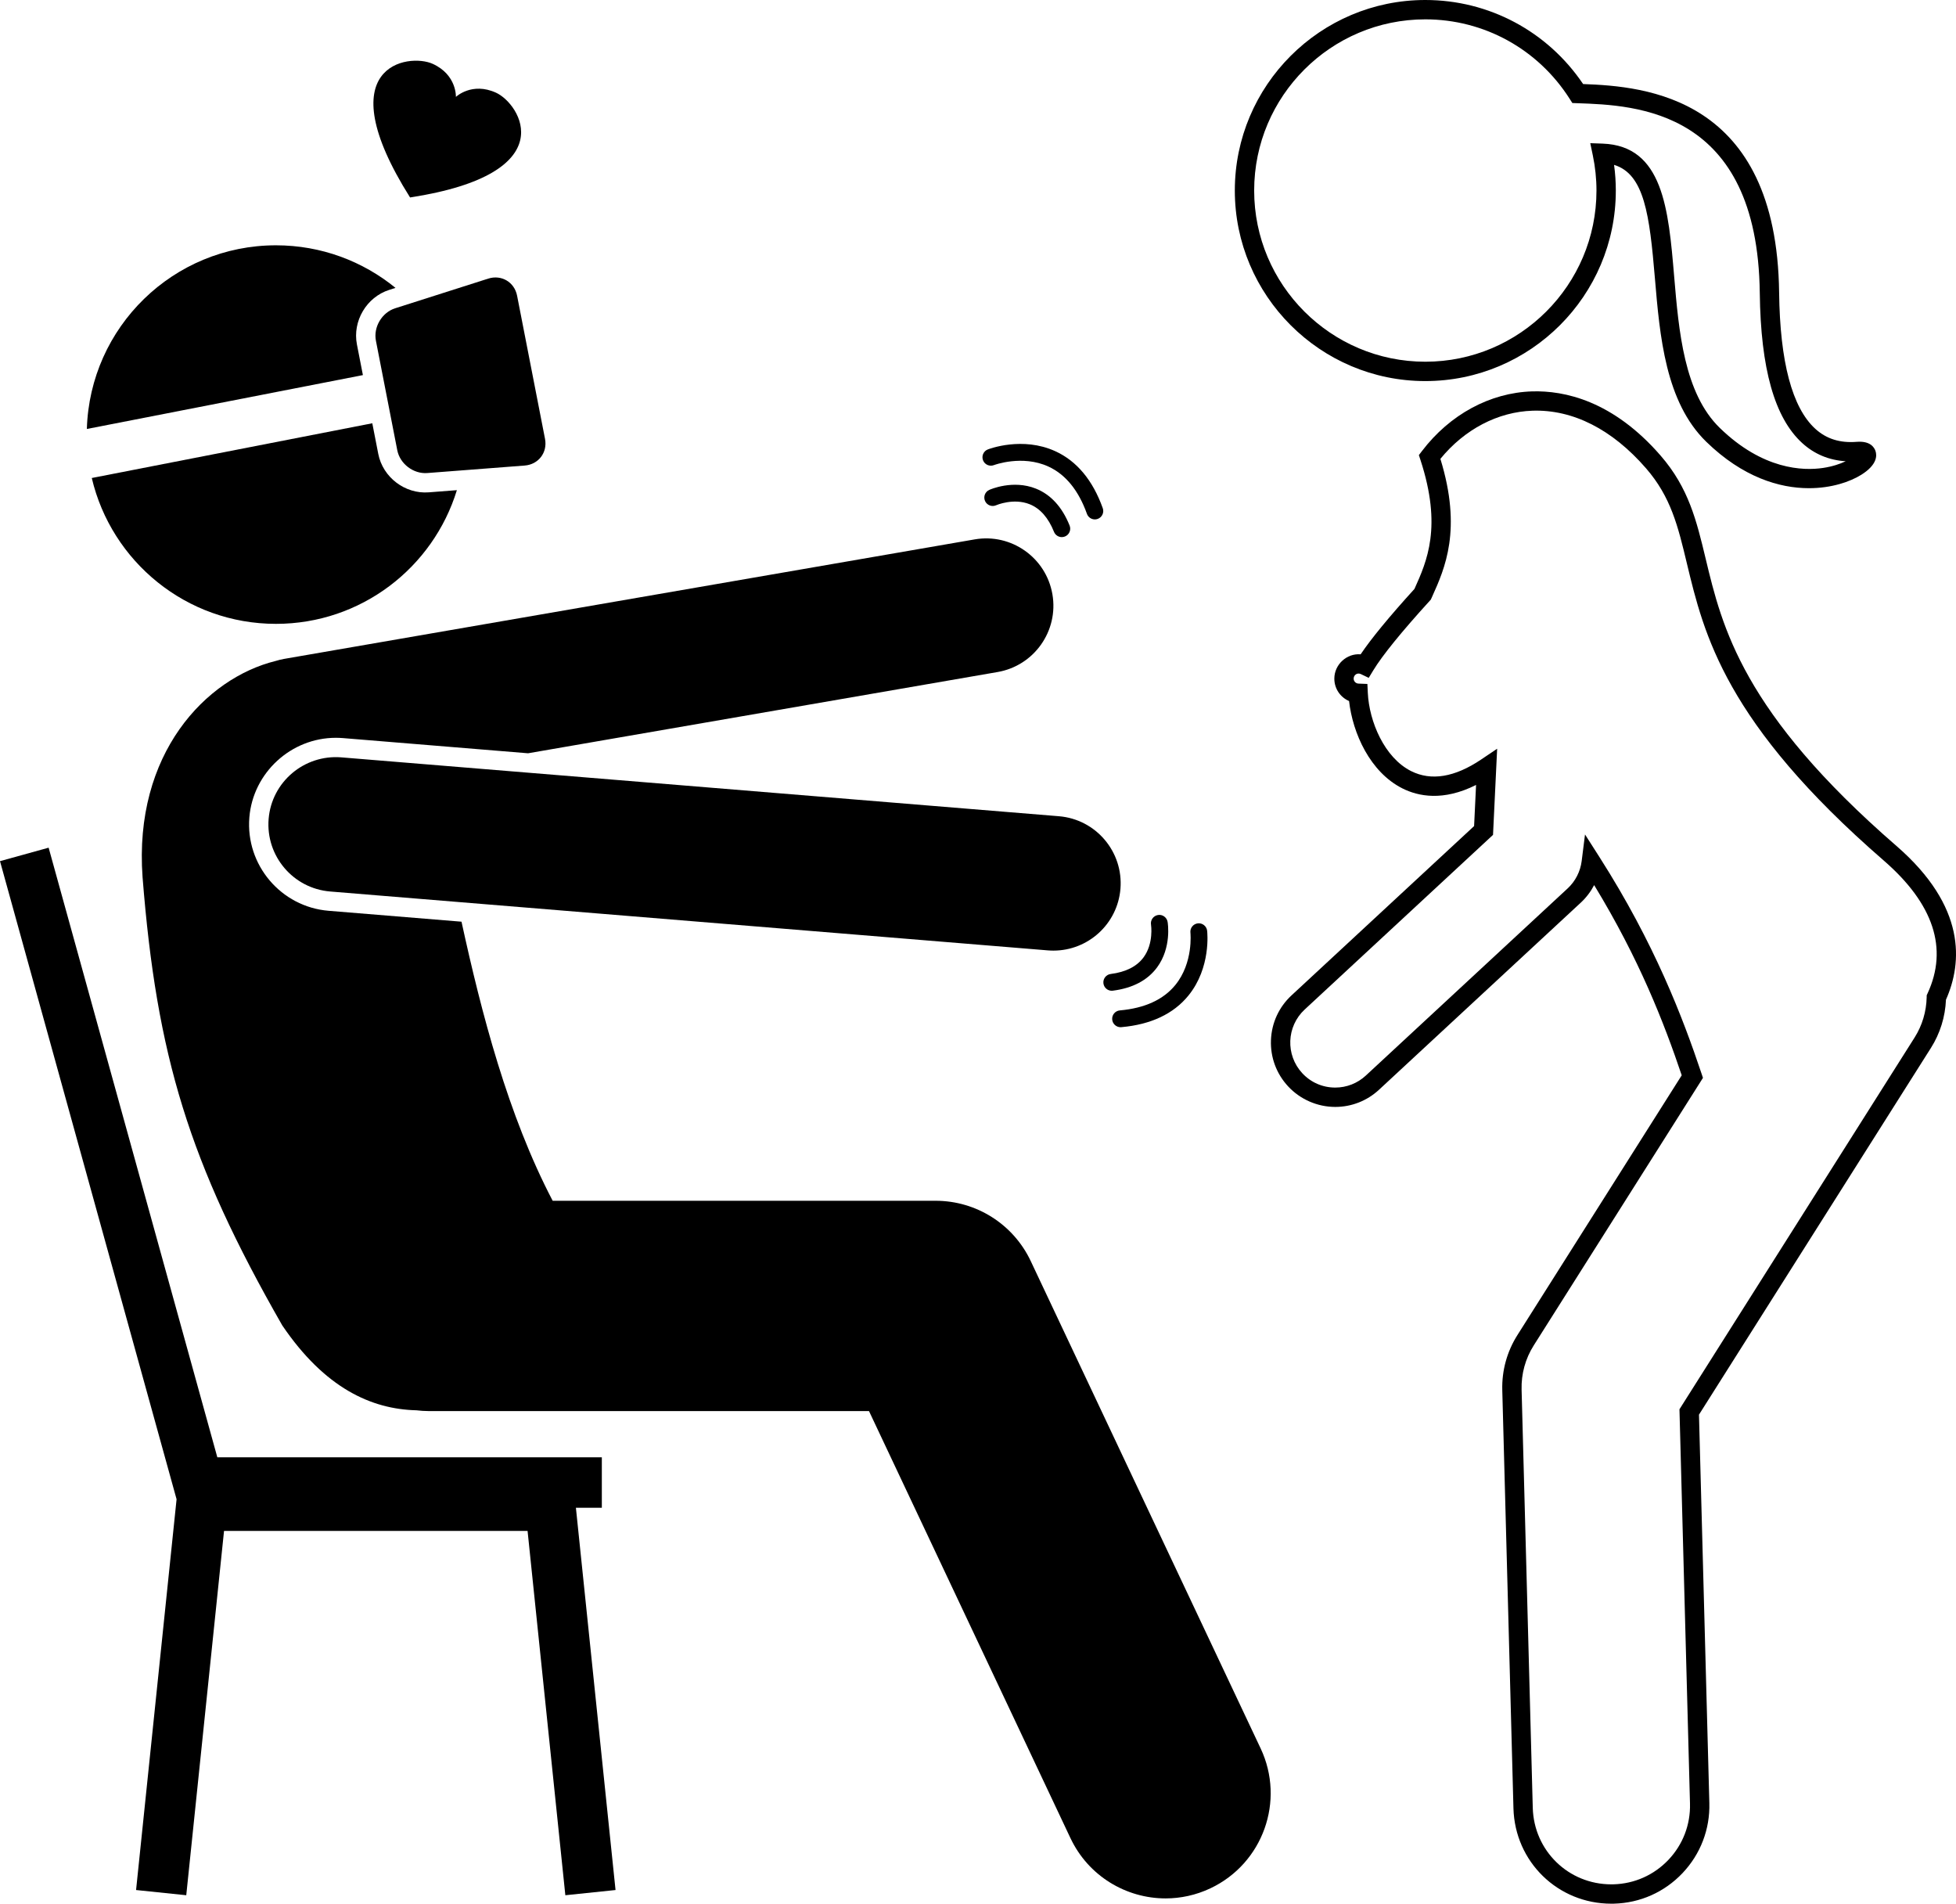 <?xml version="1.0" ?><svg id="Layer_1" style="enable-background:new 0 0 232.568 226.3;" version="1.1" viewBox="0 0 232.568 226.3" xml:space="preserve" xmlns="http://www.w3.org/2000/svg" xmlns:xlink="http://www.w3.org/1999/xlink"><g><path d="M58.978,11.02c-2.879-1.311-4.772,0.499-4.772,0.499s0.123-2.618-2.754-3.929c-2.88-1.313-12.626,0.128-2.695,15.883   C67.162,20.632,61.856,12.331,58.978,11.02z"/><path d="M202.805,66.422c-1.084-4.519-2.02-8.42-5.357-12.261c-5.674-6.533-11.443-7.753-15.293-7.635   c-5.002,0.16-9.772,2.746-13.085,7.094l-0.366,0.48l0.188,0.574c2.605,7.964,0.768,12.043-0.708,15.321l-0.004,0.01   c-2.996,3.298-5.144,5.908-6.4,7.776c-1.656-0.139-3.128,1.215-3.128,2.891c0,1.195,0.717,2.219,1.753,2.661   c0.426,3.823,2.499,8.455,6.342,10.386c1.895,0.952,4.861,1.549,8.757-0.411l-0.234,4.89l-21.709,20.126   c-1.499,1.389-2.367,3.278-2.444,5.32s0.646,3.992,2.035,5.49c1.443,1.557,3.489,2.449,5.612,2.449c1.934,0,3.78-0.725,5.199-2.04   l24-22.25c0.646-0.6,1.18-1.305,1.582-2.079c5.383,8.84,8.294,16.34,10.412,22.61l-19.535,30.878   c-1.24,1.959-1.863,4.22-1.801,6.54l1.328,49.717c0.17,6.359,5.282,11.339,11.639,11.339h0.002l0.316-0.004   c3.11-0.083,6.003-1.372,8.144-3.63c2.141-2.258,3.274-5.215,3.191-8.326l-1.233-46.173l27.583-43.601   c1.083-1.712,1.698-3.687,1.784-5.726c1.95-4.391,2.438-11.058-5.884-18.276C207.187,84.69,204.757,74.561,202.805,66.422z    M229.187,118.09l-0.101,0.218l-0.005,0.24c-0.037,1.706-0.533,3.361-1.436,4.787l-27.957,44.192l1.252,46.873   c0.067,2.497-0.843,4.87-2.561,6.682s-4.04,2.848-6.541,2.914l-0.25,0.003c-0.001,0-0.001,0-0.002,0   c-5.101,0-9.203-3.997-9.34-9.101l-1.328-49.717c-0.05-1.861,0.45-3.676,1.445-5.248l20.12-31.803l-0.174-0.519   c-2.203-6.582-5.574-15.455-12.137-25.733l-1.713-2.682l-0.397,3.158c-0.157,1.248-0.749,2.403-1.665,3.253l-24,22.25   c-0.992,0.92-2.283,1.427-3.635,1.427c-1.507,0-2.901-0.608-3.925-1.713c-2.005-2.164-1.877-5.555,0.286-7.561l22.398-20.765   l0.491-10.24l-1.9,1.279c-3.141,2.114-5.945,2.578-8.333,1.378c-3.166-1.591-4.985-5.884-5.146-9.303l-0.05-1.055l-1.055-0.041   c-0.324-0.012-0.578-0.273-0.578-0.594c0-0.415,0.417-0.747,0.854-0.538l0.938,0.448l0.54-0.888c1.089-1.79,3.35-4.575,6.72-8.277   l0.123-0.135l0.154-0.342c1.518-3.37,3.584-7.957,0.984-16.39c2.869-3.515,6.834-5.593,10.964-5.725   c4.795-0.154,9.46,2.213,13.483,6.844c2.968,3.416,3.801,6.89,4.856,11.289c2.029,8.458,4.555,18.986,23.414,35.342   C229.906,107.439,231.658,112.751,229.187,118.09z"/><path d="M169.47,45.3c12.489,0,22.65-10.161,22.65-22.65c0-1.016-0.069-2.037-0.208-3.051c3.609,1.092,4.221,5.983,4.853,13.446   c0.584,6.91,1.247,14.742,6.115,19.475c4.326,4.205,8.683,5.513,12.202,5.513c2.705,0,4.914-0.773,6.23-1.598   c1.887-1.183,1.867-2.269,1.688-2.811c-0.154-0.466-0.647-1.222-2.226-1.102c-2.006,0.16-3.619-0.347-4.939-1.552   c-2.751-2.509-4.197-7.954-4.297-16.184c-0.283-23.348-15.95-24.523-23.305-24.795C184.001,3.723,177.033,0,169.47,0   c-12.489,0-22.65,10.161-22.65,22.65S156.98,45.3,169.47,45.3z M169.47,2.3c6.976,0,13.39,3.528,17.157,9.438l0.325,0.51   l0.605,0.021c6.951,0.241,21.416,0.741,21.68,22.545c0.109,9.018,1.76,14.858,5.047,17.855c1.441,1.314,3.176,2.039,5.17,2.162   c-0.672,0.319-1.575,0.627-2.679,0.793c-2.393,0.359-7.174,0.22-12.292-4.755c-4.252-4.133-4.876-11.51-5.427-18.019   c-0.675-7.982-1.313-15.522-8.506-15.778l-1.468-0.052l0.301,1.438c0.29,1.383,0.437,2.793,0.437,4.191   c0,11.221-9.129,20.35-20.35,20.35s-20.35-9.129-20.35-20.35S158.249,2.3,169.47,2.3z"/><path d="M138.589,225.67c1.787,0,3.603-0.385,5.326-1.198c6.244-2.946,8.917-10.396,5.971-16.639l-27.333-57.927   c-2.064-4.375-6.467-7.166-11.305-7.166H65.712c-5.327-10.181-8.475-22.334-10.839-33.175l-15.801-1.296   c-5.659-0.464-9.887-5.447-9.423-11.107c0.435-5.303,4.951-9.457,10.282-9.457c0.271,0,0.543,0.011,0.817,0.032l22.039,1.808   l55.825-9.658c4.354-0.753,7.272-4.893,6.519-9.247s-4.889-7.276-9.247-6.519L33.759,78.329c-0.338,0.059-0.665,0.144-0.985,0.242   c-8.313,2.052-16.896,11.022-15.823,25.704c1.677,21.224,5.496,33.872,16.61,53.28c5.059,7.456,10.596,9.96,15.948,10.092   c0.481,0.056,0.968,0.093,1.465,0.093h52.349l23.952,50.761C129.409,223.022,133.902,225.67,138.589,225.67z"/><polygon points="16.179,224.674 22.146,225.293 26.638,181.984 62.728,181.984 67.219,225.293 73.187,224.674 68.475,179.234    71.558,179.234 71.558,173.234 25.84,173.234 5.782,100.767 0,102.368 20.995,178.222  "/><path d="M42.438,40.945c-0.542-2.779,1.147-5.628,3.844-6.487l0.743-0.237c-3.875-3.162-8.822-5.061-14.214-5.061   c-12.202,0-22.129,9.716-22.483,21.833l32.821-6.404L42.438,40.945z"/><path d="M44.977,53.959l-0.711-3.644l-33.353,6.507C13.247,66.76,22.162,74.16,32.811,74.16c10.126,0,18.689-6.69,21.512-15.892   l-3.346,0.258C48.155,58.744,45.519,56.738,44.977,53.959z"/><path d="M47.235,53.518c0.316,1.619,1.921,2.841,3.566,2.714l11.584-0.891c1.645-0.127,2.733-1.555,2.417-3.175l-3.319-17.013   c-0.316-1.62-1.861-2.534-3.433-2.033l-11.069,3.528c-1.572,0.501-2.6,2.236-2.284,3.856L47.235,53.518z"/><path d="M40.568,90.029c-4.398-0.345-8.267,2.916-8.628,7.319c-0.36,4.403,2.916,8.267,7.319,8.628l85.334,7   c0.223,0.018,0.443,0.026,0.663,0.026c4.122,0,7.621-3.165,7.965-7.346c0.36-4.403-2.916-8.267-7.319-8.628L40.568,90.029z"/><path d="M123.173,58.086c-2.735-1.097-5.438,0.1-5.552,0.151c-0.503,0.228-0.726,0.82-0.498,1.323   c0.228,0.503,0.821,0.727,1.323,0.498c0.02-0.01,2.06-0.889,3.982-0.117c1.246,0.5,2.218,1.604,2.891,3.279   c0.157,0.391,0.532,0.628,0.929,0.628c0.124,0,0.25-0.023,0.372-0.072c0.513-0.206,0.761-0.788,0.556-1.301   C126.292,60.274,124.945,58.798,123.173,58.086z"/><path d="M118.175,55.29c0.034-0.013,3.366-1.26,6.48,0.17c2.041,0.937,3.582,2.828,4.581,5.62c0.146,0.409,0.531,0.664,0.941,0.664   c0.112,0,0.226-0.019,0.337-0.059c0.52-0.186,0.791-0.758,0.604-1.278c-1.19-3.328-3.091-5.607-5.651-6.774   c-3.896-1.776-7.85-0.271-8.017-0.207c-0.513,0.201-0.767,0.778-0.567,1.292C117.082,55.231,117.661,55.488,118.175,55.29z"/><path d="M132.063,115.781c-0.548,0.07-0.936,0.571-0.866,1.119c0.064,0.505,0.495,0.874,0.991,0.874   c0.042,0,0.085-0.002,0.128-0.008c2.354-0.3,4.123-1.231,5.258-2.766c1.753-2.371,1.276-5.288,1.254-5.411   c-0.093-0.544-0.615-0.916-1.155-0.816c-0.544,0.094-0.91,0.611-0.816,1.155c0.003,0.022,0.339,2.218-0.892,3.882   C135.168,114.89,133.855,115.553,132.063,115.781z"/><path d="M132.24,121.195c0.046,0.52,0.482,0.912,0.995,0.912c0.029,0,0.059-0.001,0.089-0.004c3.521-0.312,6.206-1.577,7.981-3.76   c2.702-3.323,2.244-7.528,2.223-7.705c-0.064-0.548-0.567-0.94-1.107-0.875c-0.548,0.063-0.941,0.559-0.88,1.106   c0.004,0.035,0.372,3.573-1.8,6.228c-1.422,1.739-3.64,2.752-6.594,3.014C132.598,120.16,132.191,120.645,132.24,121.195z"/></g></svg>